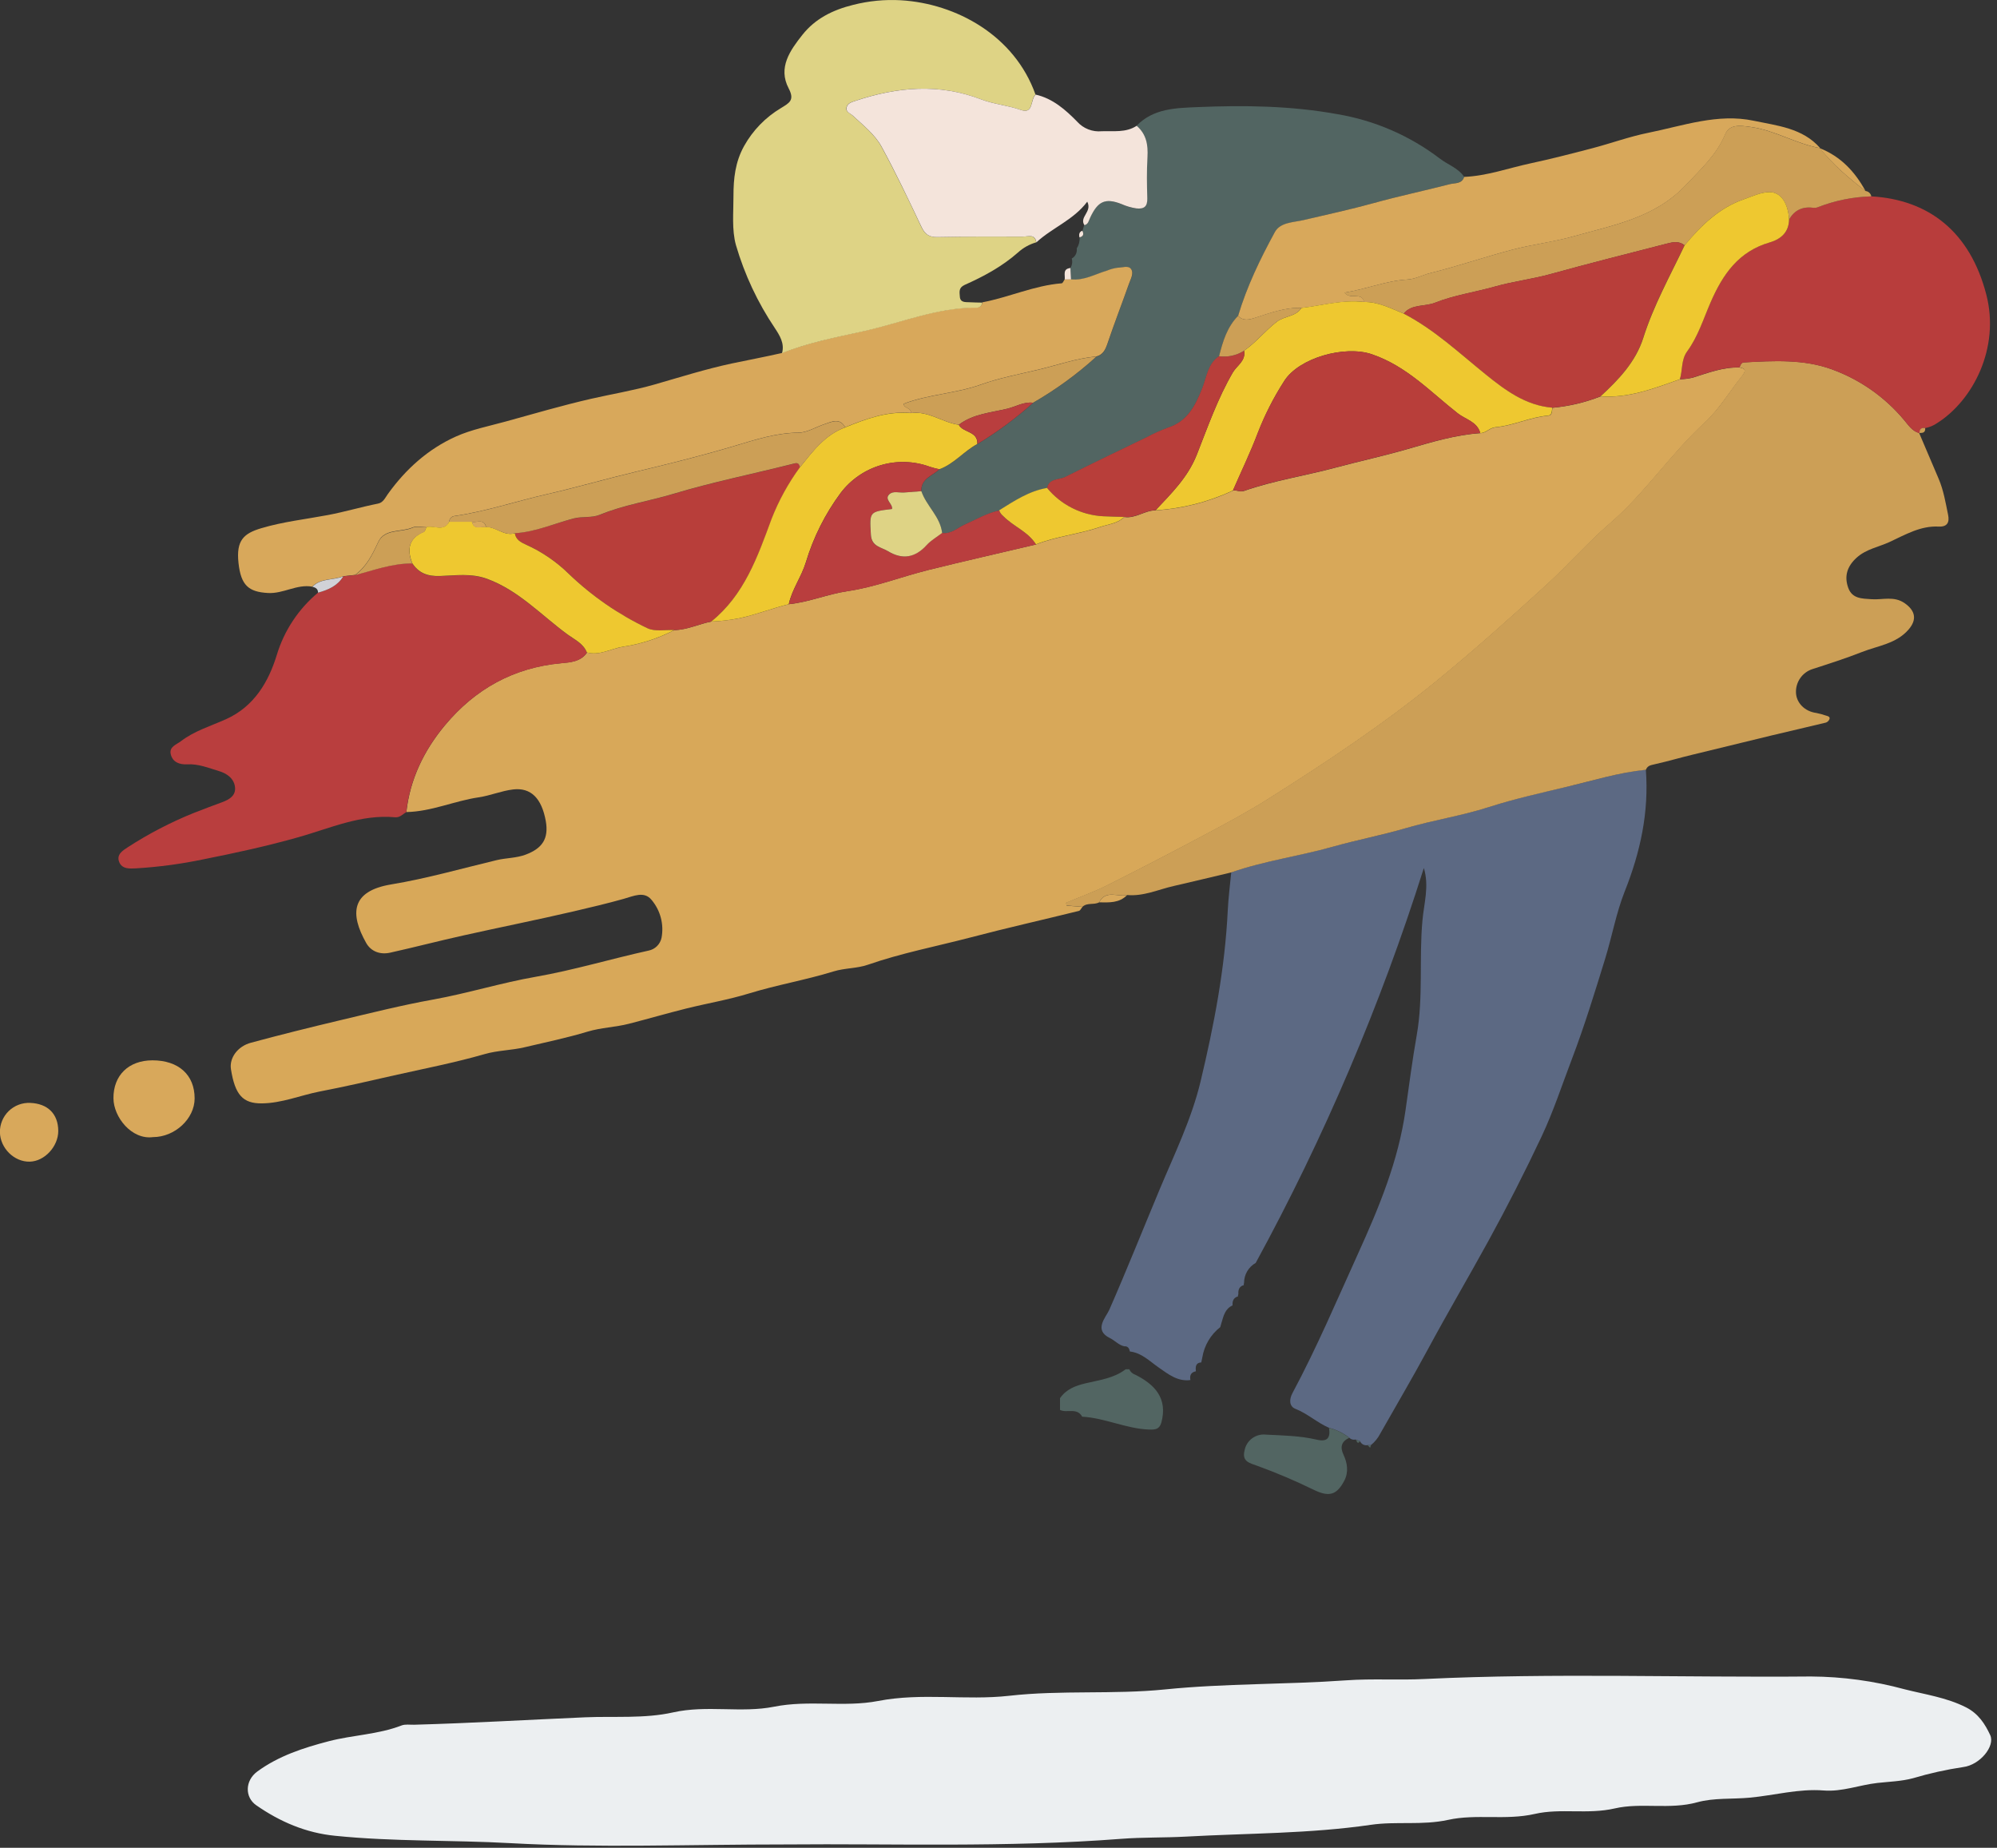 <svg width="307" height="284" viewBox="0 0 307 284" fill="none" xmlns="http://www.w3.org/2000/svg">
<rect x="0" y="0" width="307" height="284" fill="#333333" stroke="none"/>
<g clip-path="url(#clip0_127_4800)">
<path d="M166.412 139.374C166.228 139.593 166.084 139.948 165.864 140.005C160.299 141.381 154.712 142.635 149.168 144.094C143.91 145.466 138.55 146.495 133.393 148.288C131.741 148.862 129.887 148.77 128.134 149.309C123.883 150.623 119.479 151.364 115.211 152.674C112.03 153.656 108.717 154.208 105.478 155.014C102.538 155.75 99.628 156.596 96.692 157.35C94.606 157.889 92.437 157.928 90.338 158.559C87.144 159.523 83.866 160.203 80.614 160.97C78.59 161.447 76.512 161.43 74.479 162.021C69.913 163.336 65.224 164.243 60.579 165.286C56.749 166.162 52.923 167.039 49.076 167.779C46.131 168.367 43.309 169.563 40.246 169.589C37.332 169.616 36.127 168.275 35.504 164.331C35.237 162.635 36.49 160.825 38.598 160.26C43.09 159.05 47.603 157.924 52.13 156.85C56.95 155.711 61.731 154.502 66.591 153.629C71.911 152.67 77.065 151.053 82.398 150.124C88.217 149.103 93.909 147.385 99.69 146.11C100.184 146.016 100.639 145.778 100.997 145.426C101.355 145.073 101.6 144.621 101.701 144.129C101.892 143.11 101.854 142.062 101.591 141.06C101.328 140.057 100.847 139.125 100.18 138.331C99.037 136.912 97.437 137.718 95.855 138.16C93.327 138.87 90.754 139.475 88.191 140.075C82.542 141.39 76.837 142.525 71.171 143.792C67.433 144.624 63.721 145.593 59.996 146.421C58.471 146.767 57.042 146.263 56.293 144.931C53.782 140.479 53.94 136.96 60.141 135.934C65.636 135.023 70.969 133.489 76.355 132.201C77.836 131.846 79.361 131.907 80.838 131.346C83.37 130.387 84.378 128.905 83.905 126.197C83.278 122.718 81.635 121.013 78.883 121.337C77.091 121.548 75.377 122.288 73.576 122.551C69.834 123.103 66.315 124.742 62.476 124.812C63.033 119.738 65.198 115.321 68.397 111.478C73.037 105.917 78.936 102.599 86.302 101.924C87.573 101.811 89.308 101.719 90.246 100.29C92.201 100.811 93.909 99.707 95.737 99.413C98.508 99.005 101.192 98.137 103.677 96.846C105.667 96.802 107.464 95.899 109.374 95.531C110.815 95.473 112.249 95.305 113.664 95.027C116.272 94.479 118.726 93.484 121.294 92.862C124.361 92.555 127.223 91.311 130.308 90.855C134.48 90.237 138.502 88.664 142.626 87.626C148.161 86.241 153.73 84.996 159.278 83.682C162.46 82.433 165.9 82.113 169.116 81.017C170.374 80.579 171.82 80.496 172.845 79.466C174.598 79.729 175.978 78.436 177.666 78.445C181.788 78.194 185.826 77.162 189.563 75.404C190.12 75.277 190.589 75.689 191.241 75.461C195.816 73.857 200.624 73.134 205.295 71.88C208.976 70.894 212.71 70.088 216.373 69.028C220.037 67.967 223.726 66.837 227.583 66.578C228.459 66.578 228.985 65.763 229.94 65.675C232.688 65.425 235.23 64.133 238.008 63.892C238.674 63.835 238.564 63.151 238.661 62.678C241.201 62.447 243.696 61.857 246.071 60.925C250.392 61.236 254.314 59.702 258.262 58.296C258.912 58.278 259.559 58.199 260.195 58.059C262.57 57.319 264.901 56.398 267.452 56.49C268.534 56.661 268.328 57.126 267.811 57.805C265.909 60.184 264.305 62.897 262.114 64.93C256.855 69.751 252.912 75.802 247.46 80.496C244.042 83.445 241.036 86.903 237.679 89.966C232.171 94.987 226.632 99.961 220.852 104.672C212.67 111.342 203.902 117.166 194.997 122.792C191.802 124.812 188.45 126.6 185.106 128.38C180.14 131.026 175.141 133.612 170.111 136.136C168.108 137.139 165.983 137.889 163.914 138.765C163.914 138.914 163.949 139.059 163.971 139.203L166.412 139.374Z" fill="#D8A859"/>
<path d="M120.974 283.49C105.636 283.49 92.052 284.042 78.506 283.293C69.505 282.793 60.483 283.074 51.508 282.158C47.038 281.72 43.042 280.006 39.383 277.46C37.63 276.238 37.63 273.692 39.566 272.272C42.844 269.879 46.617 268.648 50.553 267.622C54.251 266.663 58.12 266.597 61.714 265.208C62.292 264.98 63.029 265.107 63.668 265.09C72.433 264.848 81.175 264.327 89.922 263.95C94.413 263.757 99.089 264.178 103.463 263.196C108.686 262.026 113.954 263.328 118.997 262.32C124.37 261.246 129.777 262.443 134.97 261.444C141.719 260.129 148.454 261.391 155.128 260.642C163.117 259.739 171.171 260.466 179.094 259.664C188.376 258.727 197.666 258.928 206.934 258.266C210.979 257.977 215.054 258.267 219.108 258.056C238.867 257.118 258.635 257.85 278.398 257.675C283.253 257.702 288.083 258.361 292.767 259.634C295.957 260.449 299.205 260.887 302.22 262.408C304.143 263.376 305.156 264.971 305.953 266.676C306.751 268.381 304.371 271.277 301.799 271.597C299.192 271.985 296.616 272.558 294.091 273.31C292.338 273.788 290.401 273.841 288.622 274.038C285.852 274.345 283.197 275.423 280.339 275.195C276.523 274.892 272.763 275.948 268.99 276.299C266.308 276.553 263.473 276.299 260.905 277.013C256.672 278.179 252.302 277.013 248.231 277.956C244.086 278.911 239.905 277.89 235.961 278.797C231.478 279.822 226.921 278.762 222.627 279.713C218.612 280.589 214.66 279.901 210.751 280.471C201.316 281.847 191.811 281.759 182.333 282.285C178.989 282.469 175.641 282.373 172.311 282.631C154.637 283.994 136.947 283.341 120.974 283.49Z" fill="#ECEFF1"/>
<path d="M191.25 197.157C191.215 197.275 191.202 197.398 191.211 197.521C190.492 197.718 190.334 198.262 190.374 198.91C190.323 199.016 190.303 199.135 190.317 199.252C189.611 199.458 189.44 199.98 189.48 200.641C188.327 201.158 188.095 202.263 187.78 203.314C187.714 203.538 187.653 203.753 187.591 203.98C186.122 205.126 185.138 206.783 184.835 208.621C184.782 208.88 184.725 209.143 184.673 209.401C183.752 209.467 183.796 210.124 183.836 210.768C183.082 210.917 182.872 211.399 182.999 212.083V212.114C181.014 212.372 179.585 211.193 178.113 210.177C176.728 209.213 175.523 207.946 173.73 207.727H173.7C173.595 207.267 173.424 206.877 172.823 206.925C171.969 206.732 171.408 206.049 170.632 205.663C168.056 204.419 170.032 202.46 170.536 201.307C173.205 195.22 175.672 189.037 178.235 182.902C180.523 177.429 183.183 172.008 184.567 166.206C186.631 157.569 188.314 148.844 188.744 139.935C188.84 137.981 189.094 136.031 189.278 134.081C194.353 132.302 199.703 131.587 204.866 130.137C208.582 129.089 212.403 128.384 216.093 127.284C220.317 126.039 224.673 125.395 228.871 124.041C232.815 122.766 236.895 121.85 240.94 120.904C244.984 119.957 248.893 118.713 253.017 118.305C253.512 124.817 252.18 130.974 249.765 137.021C248.451 140.343 247.815 143.941 246.755 147.376C245.164 152.534 243.586 157.687 241.658 162.749C240.138 166.732 238.819 170.79 237 174.659C234.426 180.123 231.686 185.501 228.779 190.795C225.712 196.377 222.478 201.873 219.454 207.486C217.127 211.803 214.633 216.018 212.215 220.291C211.863 220.996 211.364 221.618 210.751 222.114H210.243C210.008 222.163 209.763 222.129 209.55 222.018C209.338 221.907 209.17 221.726 209.077 221.505L208.389 221.25C208.216 221.296 208.034 221.293 207.863 221.243C207.692 221.192 207.537 221.097 207.416 220.966C206.494 220.249 205.433 219.733 204.3 219.449C202.486 218.661 201.022 217.28 199.151 216.54C198.157 216.15 198.174 215.05 198.713 214.077C202.429 207.136 205.501 199.892 208.748 192.74C211.995 185.589 214.971 178.441 216.08 170.588C216.623 166.754 217.127 162.898 217.797 159.098C218.827 153.218 218.135 147.332 218.674 141.473C218.906 138.844 219.743 136.215 218.889 133.41C212.253 154.432 203.596 174.761 193.038 194.112C192.497 194.416 192.047 194.858 191.733 195.393C191.419 195.928 191.252 196.537 191.25 197.157Z" fill="#5C6983"/>
<path d="M253.026 118.314C248.902 118.726 244.954 119.953 240.948 120.912C236.943 121.872 232.828 122.775 228.88 124.05C224.682 125.404 220.326 126.048 216.101 127.293C212.412 128.375 208.591 129.098 204.874 130.146C199.712 131.6 194.357 132.315 189.287 134.089C186.32 134.791 183.358 135.509 180.387 136.189C178.034 136.728 175.781 137.792 173.279 137.565C171.837 137.911 169.993 136.688 168.976 138.686C168.178 139.125 167.149 138.686 166.412 139.37L163.941 139.177C163.941 139.028 163.901 138.884 163.884 138.739C165.952 137.863 168.078 137.118 170.08 136.11C175.111 133.591 180.109 131.006 185.076 128.353C188.42 126.574 191.772 124.786 194.966 122.766C203.871 117.139 212.64 111.315 220.821 104.646C226.601 99.935 232.14 94.961 237.649 89.939C241.005 86.872 244.012 83.419 247.43 80.469C252.877 75.776 256.812 69.738 262.083 64.904C264.301 62.871 265.887 60.158 267.78 57.779C268.319 57.108 268.503 56.644 267.421 56.464C267.53 56.105 267.688 55.719 268.1 55.697C272.653 55.439 277.303 55.184 281.61 56.762C285.958 58.342 289.808 61.051 292.763 64.61C293.39 65.351 293.968 66.271 295.033 66.556C296.029 68.893 297.025 71.23 298.022 73.568C298.788 75.356 299.099 77.266 299.485 79.15C299.717 80.281 299.358 81 298.026 80.934C295.226 80.789 292.859 82.205 290.471 83.309C288.788 84.085 286.882 84.391 285.418 85.719C283.955 87.047 283.481 88.572 284.139 90.369C284.748 92.038 286.255 91.999 287.737 92.1C289.428 92.214 291.172 91.565 292.811 92.713C294.45 93.861 294.739 95.237 293.385 96.784C291.492 98.949 288.696 99.247 286.233 100.215C283.771 101.184 281.163 102.021 278.609 102.845C277.848 103.095 277.191 103.587 276.738 104.247C276.284 104.906 276.059 105.696 276.098 106.495C276.163 107.981 277.386 109.343 279.235 109.584C279.733 109.683 280.224 109.816 280.703 109.983C280.988 110.062 281.347 110.141 281.255 110.5C281.21 110.629 281.137 110.747 281.041 110.844C280.944 110.941 280.828 111.015 280.699 111.061C277.978 111.727 275.239 112.341 272.513 112.998C268.368 113.994 264.223 115.002 260.081 116.022C258.258 116.46 256.452 116.999 254.621 117.407C253.976 117.604 253.306 117.551 253.026 118.314Z" fill="#CC9F56"/>
<path d="M174.725 19.33C177.302 16.661 180.759 16.604 184.05 16.464C191.259 16.157 198.468 16.249 205.615 17.55C211.333 18.515 216.73 20.855 221.343 24.369C222.578 25.325 224.169 25.811 225.089 27.187C224.739 28.282 223.674 28.107 222.898 28.304C218.989 29.312 215.037 30.14 211.154 31.218C207.587 32.2 203.985 32.971 200.391 33.848C198.866 34.207 196.811 34.168 195.979 35.697C193.739 39.816 191.684 44.045 190.334 48.567C188.63 50.29 187.977 52.511 187.403 54.773C185.65 55.965 185.514 58.029 184.813 59.755C183.739 62.384 182.534 64.799 179.554 65.75C178.431 66.167 177.337 66.66 176.281 67.227C172.105 69.242 167.924 71.245 163.779 73.322C162.81 73.804 161.325 73.493 160.978 75.018C158.205 75.483 155.93 77.016 153.616 78.471C151.741 78.879 150.111 79.847 148.358 80.614C147.21 81.122 146.241 82.143 144.826 81.929C144.554 79.391 142.42 77.788 141.631 75.509C141.557 73.554 143.358 73.151 144.418 72.135C146.679 71.311 148.187 69.356 150.26 68.256C153.307 66.418 156.172 64.295 158.818 61.915C162.317 59.905 165.589 57.523 168.577 54.812C169.589 54.527 169.944 53.765 170.264 52.822C171.307 49.755 172.455 46.718 173.56 43.664C173.822 42.928 174.344 42.077 173.91 41.411C173.476 40.745 172.56 41.17 171.855 41.175C171.29 41.246 170.737 41.393 170.212 41.613C168.384 42.152 166.662 43.186 164.646 42.963C164.616 42.38 164.581 41.801 164.55 41.21C164.686 40.993 164.775 40.749 164.811 40.496C164.847 40.242 164.83 39.984 164.76 39.737C165.031 39.588 165.25 39.36 165.388 39.082C165.525 38.805 165.573 38.492 165.527 38.186C165.852 37.689 166.006 37.1 165.965 36.508C166.566 36.367 166.688 36.013 166.403 35.482C166.495 35.184 166.583 34.891 166.675 34.606C167.289 34.479 167.354 33.922 167.552 33.475C168.726 30.916 169.87 30.373 172.398 31.372C173.115 31.691 173.871 31.912 174.646 32.029C175.865 32.165 176.399 31.744 176.342 30.474C176.285 28.37 176.246 26.253 176.373 24.154C176.5 22.253 176.211 20.609 174.725 19.33Z" fill="#526562"/>
<path d="M164.642 42.932C166.653 43.155 168.375 42.121 170.203 41.582C170.728 41.362 171.281 41.215 171.846 41.144C172.551 41.144 173.481 40.732 173.901 41.381C174.322 42.029 173.814 42.897 173.551 43.633C172.46 46.701 171.298 49.715 170.255 52.792C169.935 53.734 169.58 54.496 168.564 54.781C165.496 55.062 162.6 56.096 159.655 56.801C156.71 57.507 153.682 58.068 150.79 59.102C146.955 60.474 142.784 60.588 138.927 62.051C138.927 62.814 140.172 62.63 140.014 63.475C136.425 63.151 133.174 64.352 129.935 65.667C129.089 64.172 127.897 64.79 126.771 65.18C125.422 65.618 124.081 66.495 122.731 66.495C119.308 66.525 116.079 67.586 112.941 68.524C107.902 70.031 102.783 71.302 97.7 72.511C93.156 73.59 88.655 74.904 84.115 75.943C79.361 77.025 74.711 78.603 69.856 79.308C69.639 79.33 69.438 79.432 69.292 79.594C69.146 79.756 69.066 79.967 69.067 80.185C68.239 81.85 66.723 80.693 65.561 81.035C64.834 81.035 64.019 80.816 63.405 81.074C61.652 81.828 59.12 81.201 58.147 83.296C57.239 85.242 56.346 87.073 54.584 88.362L52.774 88.559C51.218 89.203 49.317 88.809 47.998 90.167C45.631 89.751 43.567 91.276 41.201 91.144C38.23 90.978 37.042 89.992 36.665 86.53C36.288 83.068 37.445 81.994 40.171 81.184C43.515 80.185 47.016 79.803 50.447 79.155C53.011 78.668 55.544 77.915 58.12 77.402C58.909 77.253 59.22 76.495 59.641 75.912C62.38 72.104 65.802 69.023 70.062 67.104C72.463 66.022 75.123 65.509 77.682 64.803C82.064 63.594 86.447 62.31 90.859 61.297C94.102 60.557 97.389 60.018 100.592 59.106C104.536 57.976 108.48 56.723 112.49 55.868C115.066 55.32 117.665 54.843 120.237 54.247C124.335 52.603 128.664 51.793 132.946 50.833C138.642 49.549 144.151 47.213 150.137 47.257C150.246 47.263 150.356 47.247 150.459 47.211C150.562 47.174 150.657 47.118 150.739 47.045C150.82 46.971 150.886 46.883 150.933 46.784C150.98 46.685 151.008 46.578 151.013 46.468C155.124 45.693 158.989 43.879 163.209 43.545C163.388 43.545 163.537 43.107 163.704 42.901L164.642 42.932Z" fill="#D8A85B"/>
<path d="M52.77 88.585L54.58 88.388C57.476 87.621 60.316 86.561 63.375 86.583C64.374 88.138 65.754 88.62 67.617 88.559C70.036 88.476 72.437 88.09 74.904 88.997C79.786 90.803 83.23 94.597 87.266 97.551C88.335 98.331 89.685 98.923 90.224 100.312C89.286 101.74 87.551 101.832 86.28 101.946C78.914 102.621 73.015 105.939 68.375 111.499C65.176 115.343 63.011 119.76 62.454 124.834C61.898 125.124 61.512 125.684 60.737 125.614C55.478 125.128 50.723 127.31 45.864 128.682C41.004 130.054 36.188 131.101 31.288 132.074C27.88 132.788 24.423 133.252 20.947 133.463C19.956 133.511 18.756 133.616 18.317 132.468C17.879 131.32 18.883 130.715 19.632 130.229C22.846 128.144 26.254 126.374 29.807 124.944C31.258 124.374 32.713 123.826 34.19 123.283C35.272 122.88 36.262 122.28 36.131 121C35.991 119.62 34.816 118.857 33.668 118.515C32.086 118.046 30.517 117.38 28.791 117.477C27.625 117.542 26.538 117.166 26.249 115.921C25.982 114.76 27.125 114.453 27.835 113.905C29.908 112.328 32.402 111.591 34.724 110.549C39.106 108.585 41.297 104.751 42.546 100.684C43.677 96.932 45.885 93.595 48.896 91.087C50.447 90.667 51.889 90.058 52.77 88.585Z" fill="#B93E3E"/>
<path d="M150.991 46.512C150.986 46.622 150.959 46.729 150.912 46.828C150.864 46.926 150.798 47.015 150.717 47.088C150.636 47.162 150.54 47.218 150.437 47.255C150.334 47.291 150.224 47.307 150.115 47.301C144.129 47.257 138.629 49.593 132.924 50.877C128.647 51.837 124.317 52.63 120.216 54.291C120.654 52.779 119.843 51.534 119.12 50.43C116.482 46.512 114.465 42.211 113.138 37.678C112.477 35.303 112.766 32.638 112.757 30.105C112.757 27.45 113.02 24.904 114.396 22.432C115.737 20.031 117.687 18.026 120.049 16.617C121.329 15.828 122.209 15.421 121.241 13.58C119.563 10.386 121.473 7.73 123.353 5.355C125.325 2.866 128.007 1.529 131.171 0.745C133.555 0.14 136.016 -0.098 138.472 0.039C146.973 0.535 155.974 5.447 159.186 14.536C158.349 15.272 158.941 17.603 156.903 16.889C154.865 16.174 152.766 16.012 150.821 15.272C144.326 12.774 137.92 13.352 131.508 15.491C130.965 15.675 130.312 15.828 130.141 16.464C129.935 17.209 130.689 17.393 131.088 17.778C132.678 19.255 134.462 20.644 135.496 22.529C137.687 26.556 139.681 30.71 141.631 34.864C142.179 36.026 142.828 36.464 144.107 36.438C148.489 36.35 152.871 36.354 157.218 36.372C157.99 36.372 159.077 35.89 159.3 37.248C158.256 37.546 157.294 38.082 156.491 38.813C154.059 40.956 151.232 42.485 148.292 43.791C147.341 44.229 147.512 44.886 147.556 45.579C147.613 46.521 148.384 46.425 149.015 46.455C149.646 46.486 150.339 46.499 150.991 46.512Z" fill="#DED385"/>
<path d="M295.042 66.569C293.977 66.284 293.398 65.364 292.772 64.624C289.816 61.064 285.967 58.356 281.619 56.775C277.289 55.198 272.662 55.461 268.109 55.71C267.697 55.732 267.539 56.118 267.43 56.477C264.879 56.385 262.548 57.305 260.173 58.046C259.539 58.185 258.893 58.264 258.245 58.283C258.683 56.867 258.424 55.285 259.371 53.992C261.027 51.727 261.856 49.028 262.951 46.503C264.831 42.169 267.268 38.615 272.075 37.244C273.753 36.762 274.998 35.719 275.028 33.738C275.861 32.226 277.176 31.714 278.867 31.942C279.085 31.954 279.303 31.913 279.502 31.823C282.118 30.81 284.889 30.254 287.693 30.18C296.492 30.697 302.846 35.601 305.353 45.263C307.482 53.453 303.337 61.547 297.754 65.057C297.225 65.416 296.629 65.665 296.001 65.789C295.414 65.689 295.125 65.956 295.125 66.534L295.042 66.569Z" fill="#B83D3C"/>
<path d="M190.334 48.545C191.684 44.023 193.739 39.781 195.979 35.675C196.811 34.146 198.867 34.185 200.391 33.826C203.985 32.98 207.587 32.2 211.154 31.218C215.037 30.14 218.989 29.312 222.898 28.304C223.674 28.107 224.739 28.304 225.089 27.187C228.595 27.047 231.864 25.842 235.238 25.119C238.437 24.435 241.61 23.615 244.778 22.787C247.657 22.034 250.475 20.999 253.385 20.412C258.727 19.334 264.086 17.388 269.599 18.558C273.17 19.317 277.123 19.663 279.818 22.765C276.137 22.121 272.912 20.031 269.156 19.514C267.491 19.286 265.887 19.045 265.212 20.675C263.871 23.848 261.47 26.008 259.187 28.436C254.432 33.493 248.056 34.597 241.908 36.324C238.84 37.2 235.62 37.559 232.526 38.37C228.293 39.483 224.138 40.916 219.888 41.972C218.7 42.266 217.631 42.892 216.351 42.963C213.1 43.147 210.08 44.439 206.711 44.97C207.587 46.157 209.34 44.772 209.721 46.416C206.452 46.03 203.31 46.955 200.111 47.327C197.596 47.227 195.291 48.099 192.959 48.848C192.022 49.137 191.106 49.378 190.334 48.545Z" fill="#D8A85B"/>
<path d="M159.322 37.253C159.098 35.877 158.007 36.376 157.24 36.376C152.858 36.376 148.498 36.354 144.129 36.442C142.849 36.468 142.201 36.03 141.653 34.869C139.685 30.715 137.709 26.543 135.518 22.533C134.484 20.649 132.7 19.26 131.11 17.783C130.711 17.41 129.957 17.226 130.163 16.468C130.334 15.833 130.987 15.679 131.53 15.495C137.941 13.357 144.348 12.778 150.842 15.276C152.788 16.026 154.922 16.179 156.925 16.893C158.928 17.608 158.371 15.276 159.208 14.54C161.837 15.127 163.827 16.893 165.588 18.694C166.058 19.219 166.644 19.626 167.299 19.882C167.954 20.139 168.661 20.238 169.361 20.171C171.193 20.105 173.073 20.425 174.743 19.334C176.228 20.614 176.517 22.257 176.404 24.154C176.276 26.253 176.316 28.37 176.373 30.474C176.412 31.744 175.895 32.165 174.677 32.029C173.902 31.912 173.145 31.691 172.429 31.372C169.9 30.373 168.757 30.934 167.582 33.475C167.372 33.913 167.306 34.479 166.706 34.606C165.878 33.331 167.946 32.568 167.144 30.999C165.019 33.83 161.758 34.992 159.322 37.253Z" fill="#F4E4DB"/>
<path d="M209.69 46.416C209.327 44.772 207.556 46.157 206.68 44.97C210.058 44.439 213.078 43.147 216.321 42.963C217.6 42.892 218.669 42.266 219.857 41.972C224.108 40.916 228.262 39.483 232.495 38.37C235.589 37.559 238.801 37.187 241.877 36.324C248.012 34.597 254.401 33.493 259.156 28.436C261.439 26.008 263.841 23.848 265.182 20.675C265.874 19.045 267.478 19.286 269.125 19.514C272.881 20.031 276.106 22.121 279.787 22.765C281.777 25.329 284.231 27.393 286.799 29.36C287.015 29.383 287.218 29.475 287.376 29.624C287.535 29.773 287.64 29.97 287.675 30.184C284.878 30.261 282.116 30.817 279.507 31.828C279.308 31.918 279.09 31.958 278.871 31.946C277.193 31.709 275.883 32.231 275.033 33.751C274.892 31.253 273.775 29.492 271.965 29.531C270.672 29.558 269.375 30.189 268.109 30.627C264.27 31.942 261.505 34.68 258.981 37.713C258.139 37.007 257.18 37.205 256.268 37.441C250.317 38.975 244.349 40.469 238.424 42.112C235.576 42.906 232.631 43.248 229.818 44.045C226.75 44.921 223.564 45.36 220.615 46.53C219.02 47.165 217.048 46.683 215.795 48.199C213.801 47.402 211.881 46.372 209.69 46.416Z" fill="#CC9F56"/>
<path d="M23.523 174.773C20.246 175.212 17.454 171.706 17.441 168.8C17.419 165.295 19.755 162.981 23.431 162.972C27.45 162.972 29.926 165.203 29.921 168.831C29.917 171.942 26.898 174.765 23.523 174.773Z" fill="#D8A85B"/>
<path d="M204.309 219.471C205.442 219.754 206.503 220.271 207.425 220.988C206.193 221.562 205.983 222.412 206.548 223.617C207.114 224.822 207.363 226.246 206.654 227.591C205.475 229.84 204.278 230.102 201.969 228.985C199.157 227.609 196.274 226.383 193.332 225.313C192.043 224.848 190.909 224.638 191.325 222.938C191.462 222.191 191.878 221.524 192.488 221.071C193.098 220.619 193.857 220.415 194.611 220.501C197.214 220.633 199.844 220.668 202.403 221.272C204.024 221.662 204.568 221.023 204.309 219.471Z" fill="#526562"/>
<path d="M173.051 210.453H173.603C173.688 210.651 173.815 210.829 173.974 210.974C174.134 211.119 174.323 211.228 174.528 211.294C177.556 212.815 179.528 214.923 178.538 218.643C178.244 219.633 177.688 219.765 176.618 219.721C173.082 219.577 169.865 217.938 166.364 217.745C165.567 216.277 164.033 217.245 162.955 216.702C162.955 216.101 162.955 215.501 162.955 214.901C163.915 213.52 165.304 212.99 166.899 212.613C169.011 212.105 171.241 211.846 173.051 210.453Z" fill="#526562"/>
<path d="M8.957 173.827C8.957 176.211 6.854 178.494 4.575 178.546C2.191 178.603 0.035 176.482 -0.013 174.028C-0.022 173.421 0.094 172.818 0.327 172.257C0.56 171.696 0.906 171.189 1.342 170.766C1.778 170.344 2.296 170.014 2.864 169.799C3.432 169.584 4.038 169.487 4.645 169.515C7.318 169.62 8.944 171.18 8.957 173.827Z" fill="#D8A85B"/>
<path d="M286.786 29.356C284.231 27.389 281.777 25.325 279.774 22.783C282.973 24.049 285.169 26.394 286.786 29.356Z" fill="#D8A85B"/>
<path d="M52.77 88.585C51.893 90.058 50.447 90.667 48.892 91.092C48.892 90.505 48.497 90.285 48.015 90.193C49.304 88.835 51.214 89.229 52.77 88.585Z" fill="#D1D2D7"/>
<path d="M168.976 138.691C169.992 136.71 171.837 137.915 173.279 137.569C172.07 138.813 170.514 138.713 168.976 138.691Z" fill="#D8A85B"/>
<path d="M208.398 221.272L209.086 221.527C208.612 222.101 208.608 221.408 208.398 221.272Z" fill="#526562"/>
<path d="M210.251 222.136H210.76L210.628 222.517L210.251 222.136Z" fill="#526562"/>
<path d="M295.081 66.534C295.081 65.956 295.383 65.689 295.957 65.789C296.019 66.455 295.624 66.582 295.081 66.534Z" fill="#CC9F56"/>
<path d="M215.777 48.195C217.039 46.679 219.011 47.161 220.597 46.525C223.542 45.355 226.732 44.908 229.8 44.041C232.613 43.243 235.558 42.901 238.407 42.108C244.331 40.465 250.3 38.971 256.251 37.437C257.162 37.2 258.122 36.998 258.959 37.708C256.733 42.393 254.195 46.911 252.618 51.907C251.439 55.618 248.832 58.348 246.045 60.916C243.67 61.849 241.175 62.439 238.634 62.669C234.537 62.332 231.395 59.983 228.38 57.546C224.314 54.242 220.479 50.636 215.777 48.195Z" fill="#B83E3A"/>
<path d="M109.339 95.531C107.428 95.912 105.632 96.815 103.642 96.846C102.266 96.78 100.706 97.109 99.545 96.574C95.081 94.444 90.99 91.609 87.428 88.178C85.519 86.307 83.294 84.789 80.855 83.695C80.053 83.353 79.295 82.945 79.142 81.942C82.306 81.767 85.202 80.448 88.222 79.689C89.593 79.343 90.987 79.641 92.253 79.12C95.917 77.603 99.843 77.029 103.616 75.89C109.554 74.102 115.663 72.871 121.684 71.355C122.328 71.192 122.801 70.956 122.998 71.823C121.21 74.27 119.746 76.938 118.642 79.76C116.464 85.614 114.427 91.442 109.339 95.531Z" fill="#B83E3A"/>
<path d="M215.777 48.195C220.479 50.636 224.314 54.242 228.385 57.538C231.4 59.974 234.542 62.323 238.639 62.66C238.543 63.134 238.639 63.817 237.986 63.874C235.208 64.115 232.666 65.408 229.918 65.658C228.963 65.745 228.45 66.565 227.561 66.561C227.083 64.808 225.291 64.466 224.099 63.528C219.905 60.241 216.272 56.289 210.904 54.453C206.724 53.024 199.66 55 197.412 58.576C195.793 61.094 194.434 63.769 193.354 66.561C192.223 69.553 190.821 72.446 189.541 75.386C185.804 77.144 181.766 78.176 177.644 78.427C180.08 75.833 182.6 73.379 183.976 69.904C185.667 65.627 187.184 61.258 189.524 57.244C190.15 56.17 191.557 55.461 191.25 53.901C193.104 52.621 194.493 50.833 196.285 49.448C197.482 48.532 199.204 48.699 200.067 47.327C203.266 46.955 206.408 46.013 209.677 46.416C211.881 46.372 213.801 47.402 215.777 48.195Z" fill="#EEC830"/>
<path d="M189.532 75.386C190.812 72.446 192.214 69.553 193.345 66.561C194.431 63.768 195.796 61.093 197.42 58.576C199.668 55 206.732 53.024 210.913 54.453C216.281 56.289 219.914 60.241 224.108 63.528C225.3 64.466 227.092 64.794 227.57 66.561C223.713 66.837 220.05 67.941 216.36 69.01C212.67 70.079 208.963 70.877 205.282 71.863C200.611 73.116 195.803 73.839 191.228 75.443C190.567 75.671 190.098 75.259 189.532 75.386Z" fill="#B83E3A"/>
<path d="M109.339 95.531C114.414 91.442 116.451 85.605 118.612 79.755C119.715 76.934 121.179 74.268 122.968 71.823C124.94 69.378 126.815 66.828 129.926 65.689C133.16 64.374 136.412 63.164 140.005 63.497C142.709 63.094 144.87 64.935 147.394 65.29C148.064 66.543 150.352 66.241 150.242 68.243C148.169 69.348 146.662 71.311 144.401 72.126C143.905 72.025 143.414 71.896 142.933 71.74C140.521 70.857 137.89 70.771 135.425 71.493C132.96 72.216 130.792 73.709 129.238 75.754C126.851 78.975 125.039 82.586 123.883 86.425C123.2 88.673 121.754 90.57 121.254 92.867C118.686 93.489 116.232 94.484 113.625 95.031C112.211 95.307 110.778 95.474 109.339 95.531Z" fill="#EEC830"/>
<path d="M121.272 92.862C121.763 90.566 123.209 88.668 123.901 86.42C125.057 82.581 126.869 78.971 129.256 75.75C130.81 73.705 132.978 72.211 135.442 71.489C137.907 70.766 140.538 70.853 142.95 71.736C143.432 71.892 143.922 72.02 144.418 72.121C143.358 73.138 141.557 73.541 141.631 75.496C140.755 75.561 139.878 75.623 139.002 75.697C138.217 75.767 137.284 75.399 136.679 75.995C135.895 76.771 137.262 77.428 137.118 78.235C133.581 78.673 133.664 78.673 133.87 82.209C133.976 84.019 135.444 84.085 136.5 84.716C138.721 86.066 140.672 85.724 142.438 83.787C143.108 83.05 144.019 82.534 144.821 81.916C146.237 82.121 147.205 81.1 148.353 80.601C150.084 79.834 151.732 78.848 153.612 78.458C153.721 78.79 153.922 79.085 154.191 79.308C155.764 80.912 158.029 81.697 159.274 83.69C153.717 85.005 148.147 86.267 142.622 87.634C138.498 88.668 134.475 90.264 130.303 90.864C127.201 91.311 124.348 92.555 121.272 92.862Z" fill="#B93E3E"/>
<path d="M79.142 81.955C79.295 82.945 80.053 83.353 80.855 83.708C83.294 84.802 85.519 86.32 87.428 88.191C90.995 91.617 95.091 94.446 99.558 96.57C100.719 97.104 102.279 96.775 103.655 96.841C101.17 98.133 98.486 99.001 95.715 99.409C93.888 99.707 92.178 100.811 90.224 100.286C89.685 98.896 88.335 98.305 87.266 97.525C83.226 94.571 79.786 90.776 74.904 88.971C72.454 88.068 70.036 88.454 67.617 88.533C65.754 88.594 64.374 88.094 63.375 86.556C62.547 84.431 62.809 82.722 65.158 81.736C65.355 81.653 65.426 81.258 65.557 81.013C66.705 80.671 68.221 81.828 69.063 80.163H72.542C72.875 81.508 73.962 80.851 74.733 80.991C76.28 80.965 77.503 82.45 79.142 81.955Z" fill="#EEC830"/>
<path d="M246.062 60.916C248.849 58.348 251.457 55.618 252.635 51.907C254.213 46.928 256.75 42.393 258.976 37.708C261.505 34.676 264.27 31.946 268.109 30.622C269.375 30.184 270.672 29.553 271.965 29.527C273.784 29.488 274.901 31.249 275.033 33.747C275.002 35.719 273.758 36.762 272.079 37.253C267.259 38.642 264.835 42.178 262.955 46.512C261.86 49.036 261.032 51.736 259.375 54.001C258.429 55.294 258.683 56.876 258.249 58.291C254.292 59.694 250.37 61.227 246.062 60.916Z" fill="#EEC830"/>
<path d="M191.25 53.901C191.557 55.461 190.15 56.17 189.524 57.244C187.184 61.258 185.668 65.627 183.976 69.904C182.6 73.379 180.08 75.833 177.644 78.427C175.965 78.427 174.576 79.711 172.823 79.448C171.745 79.413 170.659 79.409 169.581 79.348C167.92 79.261 166.295 78.829 164.81 78.08C163.326 77.331 162.013 76.281 160.957 74.996C161.303 73.471 162.788 73.782 163.757 73.3C167.902 71.223 172.083 69.221 176.259 67.205C177.315 66.639 178.409 66.145 179.532 65.728C182.525 64.777 183.731 62.384 184.791 59.733C185.492 58.007 185.628 55.943 187.381 54.751C188.731 54.937 190.103 54.636 191.25 53.901Z" fill="#B83E3A"/>
<path d="M160.965 74.996C162.022 76.281 163.334 77.331 164.819 78.08C166.304 78.829 167.929 79.261 169.589 79.348C170.667 79.409 171.754 79.413 172.832 79.448C171.807 80.478 170.361 80.57 169.103 81C165.886 82.095 162.446 82.415 159.265 83.664C158.02 81.688 155.759 80.903 154.182 79.282C153.913 79.058 153.712 78.764 153.603 78.432C155.917 76.994 158.191 75.461 160.965 74.996Z" fill="#EEC830"/>
<path d="M147.402 65.285C144.878 64.93 142.718 63.094 140.014 63.493C140.172 62.647 138.945 62.831 138.927 62.069C142.784 60.605 146.956 60.491 150.79 59.12C153.682 58.085 156.715 57.516 159.655 56.819C162.595 56.122 165.514 55.066 168.564 54.799C165.578 57.511 162.307 59.893 158.809 61.902C157.398 61.718 156.18 62.498 154.865 62.814C152.345 63.427 149.602 63.607 147.402 65.285Z" fill="#CC9F56"/>
<path d="M144.835 81.916C144.033 82.533 143.121 83.05 142.451 83.787C140.698 85.724 138.735 86.066 136.513 84.716C135.47 84.085 134.002 84.019 133.884 82.209C133.678 78.655 133.594 78.66 137.131 78.235C137.275 77.428 135.908 76.771 136.693 75.995C137.297 75.399 138.231 75.767 139.015 75.697C139.892 75.623 140.768 75.561 141.644 75.496C142.411 77.774 144.545 79.378 144.835 81.916Z" fill="#DED385"/>
<path d="M191.25 53.901C190.109 54.631 188.745 54.932 187.403 54.751C187.977 52.489 188.63 50.268 190.334 48.545C191.106 49.378 192.022 49.137 192.915 48.848C195.247 48.099 197.552 47.227 200.067 47.327C199.191 48.699 197.482 48.532 196.285 49.448C194.493 50.82 193.104 52.621 191.25 53.901Z" fill="#CC9F56"/>
<path d="M147.403 65.285C149.594 63.607 152.346 63.427 154.883 62.814C156.167 62.498 157.398 61.718 158.827 61.902C156.181 64.282 153.315 66.405 150.268 68.243C150.36 66.236 148.073 66.539 147.403 65.285Z" fill="#B93E3E"/>
<path d="M163.678 42.945C163.765 42.266 163.323 41.324 164.554 41.192C164.585 41.771 164.62 42.349 164.651 42.945H163.678Z" fill="#F4E4DB"/>
<path d="M165.943 36.49C165.843 36.052 165.891 35.644 166.382 35.465C166.666 35.995 166.544 36.35 165.943 36.49Z" fill="#F4E4DB"/>
<path d="M79.142 81.955C77.503 82.45 76.28 80.965 74.738 81.03C74.418 79.65 73.309 80.364 72.547 80.202H69.067C69.066 79.984 69.146 79.773 69.292 79.612C69.438 79.449 69.639 79.347 69.856 79.326C74.711 78.62 79.361 77.043 84.115 75.96C88.677 74.922 93.178 73.607 97.7 72.529C102.783 71.32 107.902 70.049 112.941 68.541C116.079 67.603 119.309 66.543 122.731 66.512C124.081 66.512 125.422 65.636 126.771 65.198C127.898 64.83 129.089 64.19 129.935 65.684C126.824 66.837 124.948 69.387 122.976 71.819C122.797 70.943 122.323 71.184 121.662 71.346C115.641 72.862 109.532 74.093 103.594 75.881C99.821 77.021 95.895 77.595 92.231 79.111C90.965 79.632 89.571 79.335 88.2 79.681C85.202 80.461 82.306 81.78 79.142 81.955Z" fill="#CC9F56"/>
<path d="M65.557 81.061C65.426 81.306 65.355 81.701 65.158 81.784C62.809 82.748 62.529 84.457 63.375 86.605C60.307 86.583 57.476 87.643 54.58 88.41C56.333 87.122 57.235 85.29 58.142 83.344C59.115 81.249 61.648 81.876 63.401 81.122C64.014 80.842 64.83 81.061 65.557 81.061Z" fill="#CC9F56"/>
<path d="M72.529 80.202C73.309 80.364 74.418 79.65 74.72 81.03C73.949 80.89 72.862 81.547 72.529 80.202Z" fill="#D8A85B"/>
</g>
<defs>
<clipPath id="clip0_127_4800">
<rect width="306.115" height="283.687" fill="white"/>
</clipPath>
</defs>
</svg>
